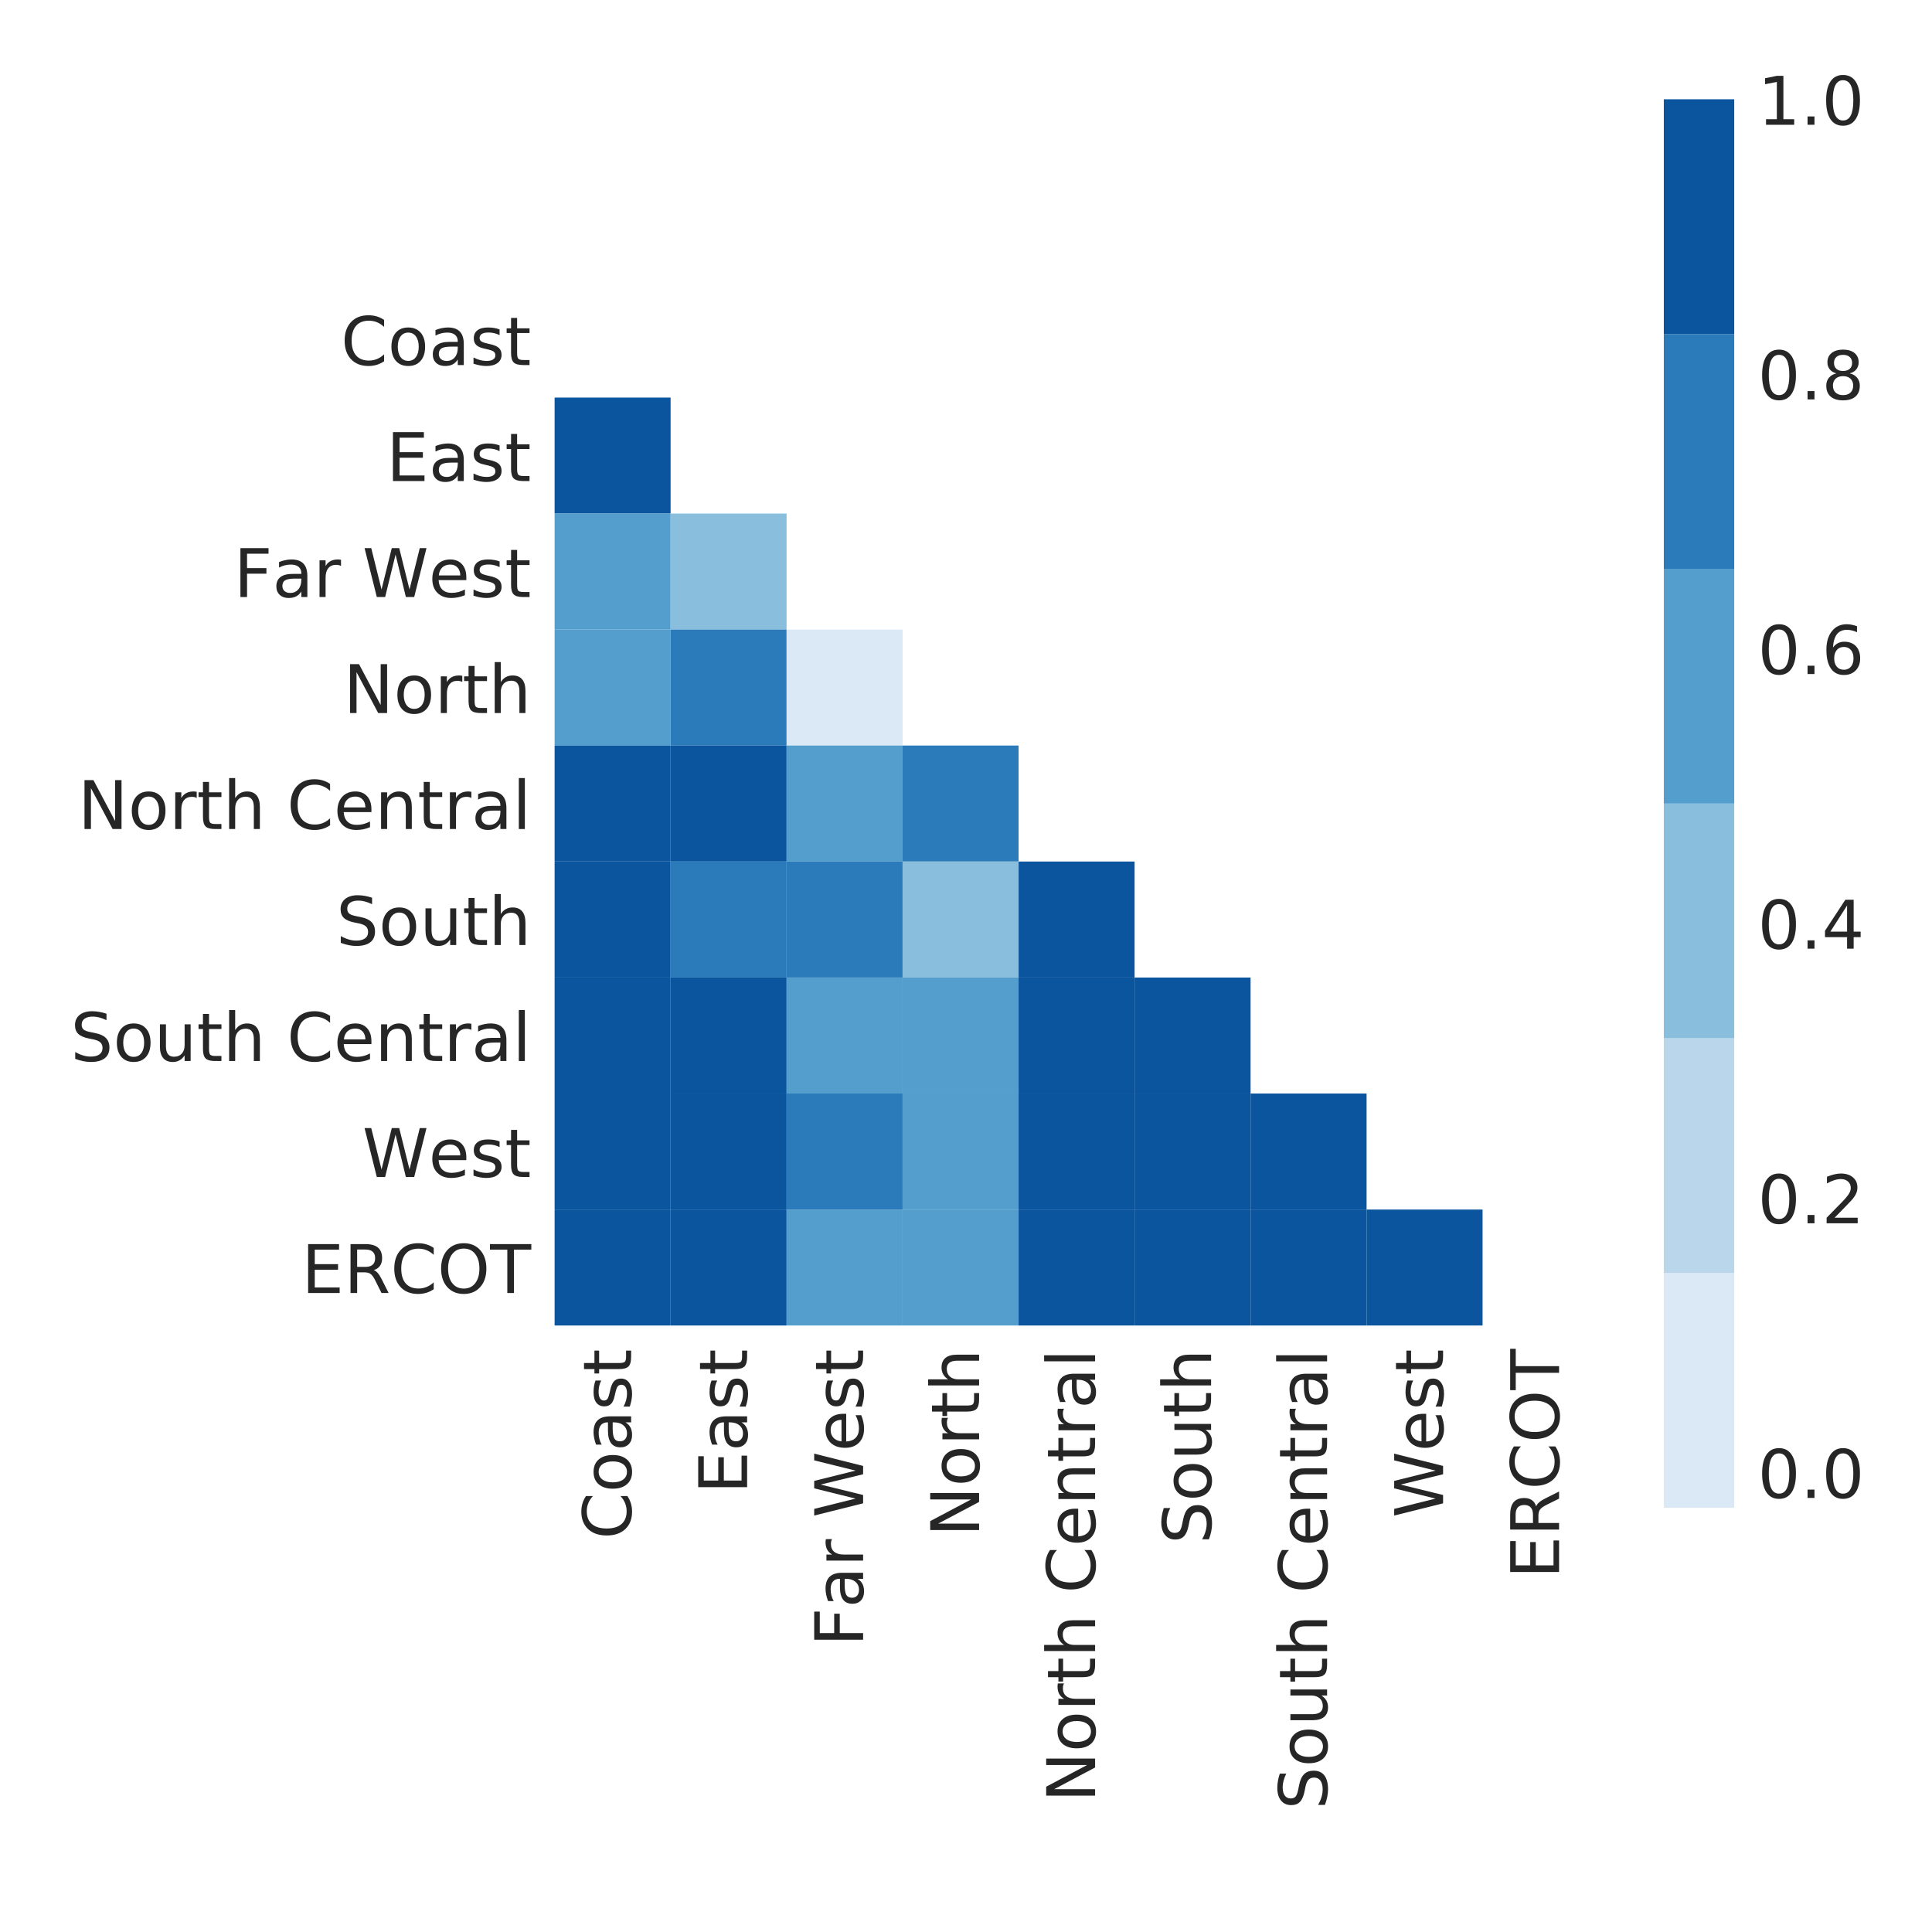 <?xml version="1.0" encoding="utf-8" standalone="no"?>
<!DOCTYPE svg PUBLIC "-//W3C//DTD SVG 1.1//EN"
  "http://www.w3.org/Graphics/SVG/1.1/DTD/svg11.dtd">
<!-- Created with matplotlib (http://matplotlib.org/) -->
<svg height="288pt" version="1.1" viewBox="0 0 288 288" width="288pt" xmlns="http://www.w3.org/2000/svg" xmlns:xlink="http://www.w3.org/1999/xlink">
 <defs>
  <style type="text/css">
*{stroke-linecap:butt;stroke-linejoin:round;}
  </style>
 </defs>
 <g id="figure_1">
  <g id="patch_1">
   <path d="M 0 288 
L 288 288 
L 288 0 
L 0 0 
z
" style="fill:#ffffff;"/>
  </g>
  <g id="axes_1">
   <g id="patch_2">
    <path d="M 82.675 197.593 
L 238.295 197.593 
L 238.295 41.972 
L 82.675 41.972 
z
" style="fill:#ffffff;"/>
   </g>
   <g id="matplotlib.axis_1">
    <g id="xtick_1">
     <g id="line2d_1"/>
     <g id="text_1">
      <!-- Coast -->
      <defs>
       <path d="M 64.406 67.281 
L 64.406 56.891 
Q 59.422 61.531 53.781 63.812 
Q 48.141 66.109 41.797 66.109 
Q 29.297 66.109 22.656 58.469 
Q 16.016 50.828 16.016 36.375 
Q 16.016 21.969 22.656 14.328 
Q 29.297 6.688 41.797 6.688 
Q 48.141 6.688 53.781 8.984 
Q 59.422 11.281 64.406 15.922 
L 64.406 5.609 
Q 59.234 2.094 53.438 0.328 
Q 47.656 -1.422 41.219 -1.422 
Q 24.656 -1.422 15.125 8.703 
Q 5.609 18.844 5.609 36.375 
Q 5.609 53.953 15.125 64.078 
Q 24.656 74.219 41.219 74.219 
Q 47.75 74.219 53.531 72.484 
Q 59.328 70.75 64.406 67.281 
z
" id="DejaVuSans-43"/>
       <path d="M 30.609 48.391 
Q 23.391 48.391 19.188 42.75 
Q 14.984 37.109 14.984 27.297 
Q 14.984 17.484 19.156 11.844 
Q 23.344 6.203 30.609 6.203 
Q 37.797 6.203 41.984 11.859 
Q 46.188 17.531 46.188 27.297 
Q 46.188 37.016 41.984 42.703 
Q 37.797 48.391 30.609 48.391 
z
M 30.609 56 
Q 42.328 56 49.016 48.375 
Q 55.719 40.766 55.719 27.297 
Q 55.719 13.875 49.016 6.219 
Q 42.328 -1.422 30.609 -1.422 
Q 18.844 -1.422 12.172 6.219 
Q 5.516 13.875 5.516 27.297 
Q 5.516 40.766 12.172 48.375 
Q 18.844 56 30.609 56 
z
" id="DejaVuSans-6f"/>
       <path d="M 34.281 27.484 
Q 23.391 27.484 19.188 25 
Q 14.984 22.516 14.984 16.5 
Q 14.984 11.719 18.141 8.906 
Q 21.297 6.109 26.703 6.109 
Q 34.188 6.109 38.703 11.406 
Q 43.219 16.703 43.219 25.484 
L 43.219 27.484 
z
M 52.203 31.203 
L 52.203 0 
L 43.219 0 
L 43.219 8.297 
Q 40.141 3.328 35.547 0.953 
Q 30.953 -1.422 24.312 -1.422 
Q 15.922 -1.422 10.953 3.297 
Q 6 8.016 6 15.922 
Q 6 25.141 12.172 29.828 
Q 18.359 34.516 30.609 34.516 
L 43.219 34.516 
L 43.219 35.406 
Q 43.219 41.609 39.141 45 
Q 35.062 48.391 27.688 48.391 
Q 23 48.391 18.547 47.266 
Q 14.109 46.141 10.016 43.891 
L 10.016 52.203 
Q 14.938 54.109 19.578 55.047 
Q 24.219 56 28.609 56 
Q 40.484 56 46.344 49.844 
Q 52.203 43.703 52.203 31.203 
z
" id="DejaVuSans-61"/>
       <path d="M 44.281 53.078 
L 44.281 44.578 
Q 40.484 46.531 36.375 47.5 
Q 32.281 48.484 27.875 48.484 
Q 21.188 48.484 17.844 46.438 
Q 14.5 44.391 14.5 40.281 
Q 14.5 37.156 16.891 35.375 
Q 19.281 33.594 26.516 31.984 
L 29.594 31.297 
Q 39.156 29.25 43.188 25.516 
Q 47.219 21.781 47.219 15.094 
Q 47.219 7.469 41.188 3.016 
Q 35.156 -1.422 24.609 -1.422 
Q 20.219 -1.422 15.453 -0.562 
Q 10.688 0.297 5.422 2 
L 5.422 11.281 
Q 10.406 8.688 15.234 7.391 
Q 20.062 6.109 24.812 6.109 
Q 31.156 6.109 34.562 8.281 
Q 37.984 10.453 37.984 14.406 
Q 37.984 18.062 35.516 20.016 
Q 33.062 21.969 24.703 23.781 
L 21.578 24.516 
Q 13.234 26.266 9.516 29.906 
Q 5.812 33.547 5.812 39.891 
Q 5.812 47.609 11.281 51.797 
Q 16.75 56 26.812 56 
Q 31.781 56 36.172 55.266 
Q 40.578 54.547 44.281 53.078 
z
" id="DejaVuSans-73"/>
       <path d="M 18.312 70.219 
L 18.312 54.688 
L 36.812 54.688 
L 36.812 47.703 
L 18.312 47.703 
L 18.312 18.016 
Q 18.312 11.328 20.141 9.422 
Q 21.969 7.516 27.594 7.516 
L 36.812 7.516 
L 36.812 0 
L 27.594 0 
Q 17.188 0 13.234 3.875 
Q 9.281 7.766 9.281 18.016 
L 9.281 47.703 
L 2.688 47.703 
L 2.688 54.688 
L 9.281 54.688 
L 9.281 70.219 
z
" id="DejaVuSans-74"/>
      </defs>
      <g style="fill:#262626;" transform="translate(94.08 229.452)rotate(-90)scale(0.1 -0.1)">
       <use xlink:href="#DejaVuSans-43"/>
       <use x="69.824" xlink:href="#DejaVuSans-6f"/>
       <use x="131.006" xlink:href="#DejaVuSans-61"/>
       <use x="192.285" xlink:href="#DejaVuSans-73"/>
       <use x="244.385" xlink:href="#DejaVuSans-74"/>
      </g>
     </g>
    </g>
    <g id="xtick_2">
     <g id="line2d_2"/>
     <g id="text_2">
      <!-- East -->
      <defs>
       <path d="M 9.812 72.906 
L 55.906 72.906 
L 55.906 64.594 
L 19.672 64.594 
L 19.672 43.016 
L 54.391 43.016 
L 54.391 34.719 
L 19.672 34.719 
L 19.672 8.297 
L 56.781 8.297 
L 56.781 0 
L 9.812 0 
z
" id="DejaVuSans-45"/>
      </defs>
      <g style="fill:#262626;" transform="translate(111.371 222.669)rotate(-90)scale(0.1 -0.1)">
       <use xlink:href="#DejaVuSans-45"/>
       <use x="63.184" xlink:href="#DejaVuSans-61"/>
       <use x="124.463" xlink:href="#DejaVuSans-73"/>
       <use x="176.562" xlink:href="#DejaVuSans-74"/>
      </g>
     </g>
    </g>
    <g id="xtick_3">
     <g id="line2d_3"/>
     <g id="text_3">
      <!-- Far West -->
      <defs>
       <path d="M 9.812 72.906 
L 51.703 72.906 
L 51.703 64.594 
L 19.672 64.594 
L 19.672 43.109 
L 48.578 43.109 
L 48.578 34.812 
L 19.672 34.812 
L 19.672 0 
L 9.812 0 
z
" id="DejaVuSans-46"/>
       <path d="M 41.109 46.297 
Q 39.594 47.172 37.812 47.578 
Q 36.031 48 33.891 48 
Q 26.266 48 22.188 43.047 
Q 18.109 38.094 18.109 28.812 
L 18.109 0 
L 9.078 0 
L 9.078 54.688 
L 18.109 54.688 
L 18.109 46.188 
Q 20.953 51.172 25.484 53.578 
Q 30.031 56 36.531 56 
Q 37.453 56 38.578 55.875 
Q 39.703 55.766 41.062 55.516 
z
" id="DejaVuSans-72"/>
       <path id="DejaVuSans-20"/>
       <path d="M 3.328 72.906 
L 13.281 72.906 
L 28.609 11.281 
L 43.891 72.906 
L 54.984 72.906 
L 70.312 11.281 
L 85.594 72.906 
L 95.609 72.906 
L 77.297 0 
L 64.891 0 
L 49.516 63.281 
L 33.984 0 
L 21.578 0 
z
" id="DejaVuSans-57"/>
       <path d="M 56.203 29.594 
L 56.203 25.203 
L 14.891 25.203 
Q 15.484 15.922 20.484 11.062 
Q 25.484 6.203 34.422 6.203 
Q 39.594 6.203 44.453 7.469 
Q 49.312 8.734 54.109 11.281 
L 54.109 2.781 
Q 49.266 0.734 44.188 -0.344 
Q 39.109 -1.422 33.891 -1.422 
Q 20.797 -1.422 13.156 6.188 
Q 5.516 13.812 5.516 26.812 
Q 5.516 40.234 12.766 48.109 
Q 20.016 56 32.328 56 
Q 43.359 56 49.781 48.891 
Q 56.203 41.797 56.203 29.594 
z
M 47.219 32.234 
Q 47.125 39.594 43.094 43.984 
Q 39.062 48.391 32.422 48.391 
Q 24.906 48.391 20.391 44.141 
Q 15.875 39.891 15.188 32.172 
z
" id="DejaVuSans-65"/>
      </defs>
      <g style="fill:#262626;" transform="translate(128.662 245.41)rotate(-90)scale(0.1 -0.1)">
       <use xlink:href="#DejaVuSans-46"/>
       <use x="57.379" xlink:href="#DejaVuSans-61"/>
       <use x="118.658" xlink:href="#DejaVuSans-72"/>
       <use x="159.771" xlink:href="#DejaVuSans-20"/>
       <use x="191.559" xlink:href="#DejaVuSans-57"/>
       <use x="290.357" xlink:href="#DejaVuSans-65"/>
       <use x="351.881" xlink:href="#DejaVuSans-73"/>
       <use x="403.98" xlink:href="#DejaVuSans-74"/>
      </g>
     </g>
    </g>
    <g id="xtick_4">
     <g id="line2d_4"/>
     <g id="text_4">
      <!-- North -->
      <defs>
       <path d="M 9.812 72.906 
L 23.094 72.906 
L 55.422 11.922 
L 55.422 72.906 
L 64.984 72.906 
L 64.984 0 
L 51.703 0 
L 19.391 60.984 
L 19.391 0 
L 9.812 0 
z
" id="DejaVuSans-4e"/>
       <path d="M 54.891 33.016 
L 54.891 0 
L 45.906 0 
L 45.906 32.719 
Q 45.906 40.484 42.875 44.328 
Q 39.844 48.188 33.797 48.188 
Q 26.516 48.188 22.312 43.547 
Q 18.109 38.922 18.109 30.906 
L 18.109 0 
L 9.078 0 
L 9.078 75.984 
L 18.109 75.984 
L 18.109 46.188 
Q 21.344 51.125 25.703 53.562 
Q 30.078 56 35.797 56 
Q 45.219 56 50.047 50.172 
Q 54.891 44.344 54.891 33.016 
z
" id="DejaVuSans-68"/>
      </defs>
      <g style="fill:#262626;" transform="translate(145.953 229.061)rotate(-90)scale(0.1 -0.1)">
       <use xlink:href="#DejaVuSans-4e"/>
       <use x="74.805" xlink:href="#DejaVuSans-6f"/>
       <use x="135.986" xlink:href="#DejaVuSans-72"/>
       <use x="177.1" xlink:href="#DejaVuSans-74"/>
       <use x="216.309" xlink:href="#DejaVuSans-68"/>
      </g>
     </g>
    </g>
    <g id="xtick_5">
     <g id="line2d_5"/>
     <g id="text_5">
      <!-- North Central -->
      <defs>
       <path d="M 54.891 33.016 
L 54.891 0 
L 45.906 0 
L 45.906 32.719 
Q 45.906 40.484 42.875 44.328 
Q 39.844 48.188 33.797 48.188 
Q 26.516 48.188 22.312 43.547 
Q 18.109 38.922 18.109 30.906 
L 18.109 0 
L 9.078 0 
L 9.078 54.688 
L 18.109 54.688 
L 18.109 46.188 
Q 21.344 51.125 25.703 53.562 
Q 30.078 56 35.797 56 
Q 45.219 56 50.047 50.172 
Q 54.891 44.344 54.891 33.016 
z
" id="DejaVuSans-6e"/>
       <path d="M 9.422 75.984 
L 18.406 75.984 
L 18.406 0 
L 9.422 0 
z
" id="DejaVuSans-6c"/>
      </defs>
      <g style="fill:#262626;" transform="translate(163.244 268.65)rotate(-90)scale(0.1 -0.1)">
       <use xlink:href="#DejaVuSans-4e"/>
       <use x="74.805" xlink:href="#DejaVuSans-6f"/>
       <use x="135.986" xlink:href="#DejaVuSans-72"/>
       <use x="177.1" xlink:href="#DejaVuSans-74"/>
       <use x="216.309" xlink:href="#DejaVuSans-68"/>
       <use x="279.688" xlink:href="#DejaVuSans-20"/>
       <use x="311.475" xlink:href="#DejaVuSans-43"/>
       <use x="381.299" xlink:href="#DejaVuSans-65"/>
       <use x="442.822" xlink:href="#DejaVuSans-6e"/>
       <use x="506.201" xlink:href="#DejaVuSans-74"/>
       <use x="545.41" xlink:href="#DejaVuSans-72"/>
       <use x="586.523" xlink:href="#DejaVuSans-61"/>
       <use x="647.803" xlink:href="#DejaVuSans-6c"/>
      </g>
     </g>
    </g>
    <g id="xtick_6">
     <g id="line2d_6"/>
     <g id="text_6">
      <!-- South -->
      <defs>
       <path d="M 53.516 70.516 
L 53.516 60.891 
Q 47.906 63.578 42.922 64.891 
Q 37.938 66.219 33.297 66.219 
Q 25.25 66.219 20.875 63.094 
Q 16.5 59.969 16.5 54.203 
Q 16.5 49.359 19.406 46.891 
Q 22.312 44.438 30.422 42.922 
L 36.375 41.703 
Q 47.406 39.594 52.656 34.297 
Q 57.906 29 57.906 20.125 
Q 57.906 9.516 50.797 4.047 
Q 43.703 -1.422 29.984 -1.422 
Q 24.812 -1.422 18.969 -0.25 
Q 13.141 0.922 6.891 3.219 
L 6.891 13.375 
Q 12.891 10.016 18.656 8.297 
Q 24.422 6.594 29.984 6.594 
Q 38.422 6.594 43.016 9.906 
Q 47.609 13.234 47.609 19.391 
Q 47.609 24.75 44.312 27.781 
Q 41.016 30.812 33.5 32.328 
L 27.484 33.5 
Q 16.453 35.688 11.516 40.375 
Q 6.594 45.062 6.594 53.422 
Q 6.594 63.094 13.406 68.656 
Q 20.219 74.219 32.172 74.219 
Q 37.312 74.219 42.625 73.281 
Q 47.953 72.359 53.516 70.516 
z
" id="DejaVuSans-53"/>
       <path d="M 8.5 21.578 
L 8.5 54.688 
L 17.484 54.688 
L 17.484 21.922 
Q 17.484 14.156 20.5 10.266 
Q 23.531 6.391 29.594 6.391 
Q 36.859 6.391 41.078 11.031 
Q 45.312 15.672 45.312 23.688 
L 45.312 54.688 
L 54.297 54.688 
L 54.297 0 
L 45.312 0 
L 45.312 8.406 
Q 42.047 3.422 37.719 1 
Q 33.406 -1.422 27.688 -1.422 
Q 18.266 -1.422 13.375 4.438 
Q 8.5 10.297 8.5 21.578 
z
M 31.109 56 
z
" id="DejaVuSans-75"/>
      </defs>
      <g style="fill:#262626;" transform="translate(180.535 230.155)rotate(-90)scale(0.1 -0.1)">
       <use xlink:href="#DejaVuSans-53"/>
       <use x="63.477" xlink:href="#DejaVuSans-6f"/>
       <use x="124.658" xlink:href="#DejaVuSans-75"/>
       <use x="188.037" xlink:href="#DejaVuSans-74"/>
       <use x="227.246" xlink:href="#DejaVuSans-68"/>
      </g>
     </g>
    </g>
    <g id="xtick_7">
     <g id="line2d_7"/>
     <g id="text_7">
      <!-- South Central -->
      <g style="fill:#262626;" transform="translate(197.827 269.744)rotate(-90)scale(0.1 -0.1)">
       <use xlink:href="#DejaVuSans-53"/>
       <use x="63.477" xlink:href="#DejaVuSans-6f"/>
       <use x="124.658" xlink:href="#DejaVuSans-75"/>
       <use x="188.037" xlink:href="#DejaVuSans-74"/>
       <use x="227.246" xlink:href="#DejaVuSans-68"/>
       <use x="290.625" xlink:href="#DejaVuSans-20"/>
       <use x="322.412" xlink:href="#DejaVuSans-43"/>
       <use x="392.236" xlink:href="#DejaVuSans-65"/>
       <use x="453.76" xlink:href="#DejaVuSans-6e"/>
       <use x="517.139" xlink:href="#DejaVuSans-74"/>
       <use x="556.348" xlink:href="#DejaVuSans-72"/>
       <use x="597.461" xlink:href="#DejaVuSans-61"/>
       <use x="658.74" xlink:href="#DejaVuSans-6c"/>
      </g>
     </g>
    </g>
    <g id="xtick_8">
     <g id="line2d_8"/>
     <g id="text_8">
      <!-- West -->
      <g style="fill:#262626;" transform="translate(215.118 226.255)rotate(-90)scale(0.1 -0.1)">
       <use xlink:href="#DejaVuSans-57"/>
       <use x="98.799" xlink:href="#DejaVuSans-65"/>
       <use x="160.322" xlink:href="#DejaVuSans-73"/>
       <use x="212.422" xlink:href="#DejaVuSans-74"/>
      </g>
     </g>
    </g>
    <g id="xtick_9">
     <g id="line2d_9"/>
     <g id="text_9">
      <!-- ERCOT -->
      <defs>
       <path d="M 44.391 34.188 
Q 47.562 33.109 50.562 29.594 
Q 53.562 26.078 56.594 19.922 
L 66.609 0 
L 56 0 
L 46.688 18.703 
Q 43.062 26.031 39.672 28.422 
Q 36.281 30.812 30.422 30.812 
L 19.672 30.812 
L 19.672 0 
L 9.812 0 
L 9.812 72.906 
L 32.078 72.906 
Q 44.578 72.906 50.734 67.672 
Q 56.891 62.453 56.891 51.906 
Q 56.891 45.016 53.688 40.469 
Q 50.484 35.938 44.391 34.188 
z
M 19.672 64.797 
L 19.672 38.922 
L 32.078 38.922 
Q 39.203 38.922 42.844 42.219 
Q 46.484 45.516 46.484 51.906 
Q 46.484 58.297 42.844 61.547 
Q 39.203 64.797 32.078 64.797 
z
" id="DejaVuSans-52"/>
       <path d="M 39.406 66.219 
Q 28.656 66.219 22.328 58.203 
Q 16.016 50.203 16.016 36.375 
Q 16.016 22.609 22.328 14.594 
Q 28.656 6.594 39.406 6.594 
Q 50.141 6.594 56.422 14.594 
Q 62.703 22.609 62.703 36.375 
Q 62.703 50.203 56.422 58.203 
Q 50.141 66.219 39.406 66.219 
z
M 39.406 74.219 
Q 54.734 74.219 63.906 63.938 
Q 73.094 53.656 73.094 36.375 
Q 73.094 19.141 63.906 8.859 
Q 54.734 -1.422 39.406 -1.422 
Q 24.031 -1.422 14.812 8.828 
Q 5.609 19.094 5.609 36.375 
Q 5.609 53.656 14.812 63.938 
Q 24.031 74.219 39.406 74.219 
z
" id="DejaVuSans-4f"/>
       <path d="M -0.297 72.906 
L 61.375 72.906 
L 61.375 64.594 
L 35.5 64.594 
L 35.5 0 
L 25.594 0 
L 25.594 64.594 
L -0.297 64.594 
z
" id="DejaVuSans-54"/>
      </defs>
      <g style="fill:#262626;" transform="translate(232.409 235.314)rotate(-90)scale(0.1 -0.1)">
       <use xlink:href="#DejaVuSans-45"/>
       <use x="63.184" xlink:href="#DejaVuSans-52"/>
       <use x="132.588" xlink:href="#DejaVuSans-43"/>
       <use x="202.412" xlink:href="#DejaVuSans-4f"/>
       <use x="281.123" xlink:href="#DejaVuSans-54"/>
      </g>
     </g>
    </g>
   </g>
   <g id="matplotlib.axis_2">
    <g id="ytick_1">
     <g id="line2d_10"/>
     <g id="text_10">
      <!-- Coast -->
      <g style="fill:#262626;" transform="translate(50.816 54.417)scale(0.1 -0.1)">
       <use xlink:href="#DejaVuSans-43"/>
       <use x="69.824" xlink:href="#DejaVuSans-6f"/>
       <use x="131.006" xlink:href="#DejaVuSans-61"/>
       <use x="192.285" xlink:href="#DejaVuSans-73"/>
       <use x="244.385" xlink:href="#DejaVuSans-74"/>
      </g>
     </g>
    </g>
    <g id="ytick_2">
     <g id="line2d_11"/>
     <g id="text_11">
      <!-- East -->
      <g style="fill:#262626;" transform="translate(57.598 71.708)scale(0.1 -0.1)">
       <use xlink:href="#DejaVuSans-45"/>
       <use x="63.184" xlink:href="#DejaVuSans-61"/>
       <use x="124.463" xlink:href="#DejaVuSans-73"/>
       <use x="176.562" xlink:href="#DejaVuSans-74"/>
      </g>
     </g>
    </g>
    <g id="ytick_3">
     <g id="line2d_12"/>
     <g id="text_12">
      <!-- Far West -->
      <g style="fill:#262626;" transform="translate(34.858 88.999)scale(0.1 -0.1)">
       <use xlink:href="#DejaVuSans-46"/>
       <use x="57.379" xlink:href="#DejaVuSans-61"/>
       <use x="118.658" xlink:href="#DejaVuSans-72"/>
       <use x="159.771" xlink:href="#DejaVuSans-20"/>
       <use x="191.559" xlink:href="#DejaVuSans-57"/>
       <use x="290.357" xlink:href="#DejaVuSans-65"/>
       <use x="351.881" xlink:href="#DejaVuSans-73"/>
       <use x="403.98" xlink:href="#DejaVuSans-74"/>
      </g>
     </g>
    </g>
    <g id="ytick_4">
     <g id="line2d_13"/>
     <g id="text_13">
      <!-- North -->
      <g style="fill:#262626;" transform="translate(51.206 106.291)scale(0.1 -0.1)">
       <use xlink:href="#DejaVuSans-4e"/>
       <use x="74.805" xlink:href="#DejaVuSans-6f"/>
       <use x="135.986" xlink:href="#DejaVuSans-72"/>
       <use x="177.1" xlink:href="#DejaVuSans-74"/>
       <use x="216.309" xlink:href="#DejaVuSans-68"/>
      </g>
     </g>
    </g>
    <g id="ytick_5">
     <g id="line2d_14"/>
     <g id="text_14">
      <!-- North Central -->
      <g style="fill:#262626;" transform="translate(11.617 123.582)scale(0.1 -0.1)">
       <use xlink:href="#DejaVuSans-4e"/>
       <use x="74.805" xlink:href="#DejaVuSans-6f"/>
       <use x="135.986" xlink:href="#DejaVuSans-72"/>
       <use x="177.1" xlink:href="#DejaVuSans-74"/>
       <use x="216.309" xlink:href="#DejaVuSans-68"/>
       <use x="279.688" xlink:href="#DejaVuSans-20"/>
       <use x="311.475" xlink:href="#DejaVuSans-43"/>
       <use x="381.299" xlink:href="#DejaVuSans-65"/>
       <use x="442.822" xlink:href="#DejaVuSans-6e"/>
       <use x="506.201" xlink:href="#DejaVuSans-74"/>
       <use x="545.41" xlink:href="#DejaVuSans-72"/>
       <use x="586.523" xlink:href="#DejaVuSans-61"/>
       <use x="647.803" xlink:href="#DejaVuSans-6c"/>
      </g>
     </g>
    </g>
    <g id="ytick_6">
     <g id="line2d_15"/>
     <g id="text_15">
      <!-- South -->
      <g style="fill:#262626;" transform="translate(50.112 140.873)scale(0.1 -0.1)">
       <use xlink:href="#DejaVuSans-53"/>
       <use x="63.477" xlink:href="#DejaVuSans-6f"/>
       <use x="124.658" xlink:href="#DejaVuSans-75"/>
       <use x="188.037" xlink:href="#DejaVuSans-74"/>
       <use x="227.246" xlink:href="#DejaVuSans-68"/>
      </g>
     </g>
    </g>
    <g id="ytick_7">
     <g id="line2d_16"/>
     <g id="text_16">
      <!-- South Central -->
      <g style="fill:#262626;" transform="translate(10.523 158.164)scale(0.1 -0.1)">
       <use xlink:href="#DejaVuSans-53"/>
       <use x="63.477" xlink:href="#DejaVuSans-6f"/>
       <use x="124.658" xlink:href="#DejaVuSans-75"/>
       <use x="188.037" xlink:href="#DejaVuSans-74"/>
       <use x="227.246" xlink:href="#DejaVuSans-68"/>
       <use x="290.625" xlink:href="#DejaVuSans-20"/>
       <use x="322.412" xlink:href="#DejaVuSans-43"/>
       <use x="392.236" xlink:href="#DejaVuSans-65"/>
       <use x="453.76" xlink:href="#DejaVuSans-6e"/>
       <use x="517.139" xlink:href="#DejaVuSans-74"/>
       <use x="556.348" xlink:href="#DejaVuSans-72"/>
       <use x="597.461" xlink:href="#DejaVuSans-61"/>
       <use x="658.74" xlink:href="#DejaVuSans-6c"/>
      </g>
     </g>
    </g>
    <g id="ytick_8">
     <g id="line2d_17"/>
     <g id="text_17">
      <!-- West -->
      <g style="fill:#262626;" transform="translate(54.013 175.455)scale(0.1 -0.1)">
       <use xlink:href="#DejaVuSans-57"/>
       <use x="98.799" xlink:href="#DejaVuSans-65"/>
       <use x="160.322" xlink:href="#DejaVuSans-73"/>
       <use x="212.422" xlink:href="#DejaVuSans-74"/>
      </g>
     </g>
    </g>
    <g id="ytick_9">
     <g id="line2d_18"/>
     <g id="text_18">
      <!-- ERCOT -->
      <g style="fill:#262626;" transform="translate(44.953 192.746)scale(0.1 -0.1)">
       <use xlink:href="#DejaVuSans-45"/>
       <use x="63.184" xlink:href="#DejaVuSans-52"/>
       <use x="132.588" xlink:href="#DejaVuSans-43"/>
       <use x="202.412" xlink:href="#DejaVuSans-4f"/>
       <use x="281.123" xlink:href="#DejaVuSans-54"/>
      </g>
     </g>
    </g>
   </g>
   <g id="QuadMesh_1">
    <path clip-path="url(#pe12da7e8a8)" d="M 82.675 41.972 
L 99.966 41.972 
L 99.966 59.264 
L 82.675 59.264 
L 82.675 41.972 
" style="fill:none;"/>
    <path clip-path="url(#pe12da7e8a8)" d="M 99.966 41.972 
L 117.257 41.972 
L 117.257 59.264 
L 99.966 59.264 
L 99.966 41.972 
" style="fill:none;"/>
    <path clip-path="url(#pe12da7e8a8)" d="M 117.257 41.972 
L 134.548 41.972 
L 134.548 59.264 
L 117.257 59.264 
L 117.257 41.972 
" style="fill:none;"/>
    <path clip-path="url(#pe12da7e8a8)" d="M 134.548 41.972 
L 151.839 41.972 
L 151.839 59.264 
L 134.548 59.264 
L 134.548 41.972 
" style="fill:none;"/>
    <path clip-path="url(#pe12da7e8a8)" d="M 151.839 41.972 
L 169.131 41.972 
L 169.131 59.264 
L 151.839 59.264 
L 151.839 41.972 
" style="fill:none;"/>
    <path clip-path="url(#pe12da7e8a8)" d="M 169.131 41.972 
L 186.422 41.972 
L 186.422 59.264 
L 169.131 59.264 
L 169.131 41.972 
" style="fill:none;"/>
    <path clip-path="url(#pe12da7e8a8)" d="M 186.422 41.972 
L 203.713 41.972 
L 203.713 59.264 
L 186.422 59.264 
L 186.422 41.972 
" style="fill:none;"/>
    <path clip-path="url(#pe12da7e8a8)" d="M 203.713 41.972 
L 221.004 41.972 
L 221.004 59.264 
L 203.713 59.264 
L 203.713 41.972 
" style="fill:none;"/>
    <path clip-path="url(#pe12da7e8a8)" d="M 221.004 41.972 
L 238.295 41.972 
L 238.295 59.264 
L 221.004 59.264 
L 221.004 41.972 
" style="fill:none;"/>
    <path clip-path="url(#pe12da7e8a8)" d="M 82.675 59.264 
L 99.966 59.264 
L 99.966 76.555 
L 82.675 76.555 
L 82.675 59.264 
" style="fill:#0b559f;"/>
    <path clip-path="url(#pe12da7e8a8)" d="M 99.966 59.264 
L 117.257 59.264 
L 117.257 76.555 
L 99.966 76.555 
L 99.966 59.264 
" style="fill:none;"/>
    <path clip-path="url(#pe12da7e8a8)" d="M 117.257 59.264 
L 134.548 59.264 
L 134.548 76.555 
L 117.257 76.555 
L 117.257 59.264 
" style="fill:none;"/>
    <path clip-path="url(#pe12da7e8a8)" d="M 134.548 59.264 
L 151.839 59.264 
L 151.839 76.555 
L 134.548 76.555 
L 134.548 59.264 
" style="fill:none;"/>
    <path clip-path="url(#pe12da7e8a8)" d="M 151.839 59.264 
L 169.131 59.264 
L 169.131 76.555 
L 151.839 76.555 
L 151.839 59.264 
" style="fill:none;"/>
    <path clip-path="url(#pe12da7e8a8)" d="M 169.131 59.264 
L 186.422 59.264 
L 186.422 76.555 
L 169.131 76.555 
L 169.131 59.264 
" style="fill:none;"/>
    <path clip-path="url(#pe12da7e8a8)" d="M 186.422 59.264 
L 203.713 59.264 
L 203.713 76.555 
L 186.422 76.555 
L 186.422 59.264 
" style="fill:none;"/>
    <path clip-path="url(#pe12da7e8a8)" d="M 203.713 59.264 
L 221.004 59.264 
L 221.004 76.555 
L 203.713 76.555 
L 203.713 59.264 
" style="fill:none;"/>
    <path clip-path="url(#pe12da7e8a8)" d="M 221.004 59.264 
L 238.295 59.264 
L 238.295 76.555 
L 221.004 76.555 
L 221.004 59.264 
" style="fill:none;"/>
    <path clip-path="url(#pe12da7e8a8)" d="M 82.675 76.555 
L 99.966 76.555 
L 99.966 93.846 
L 82.675 93.846 
L 82.675 76.555 
" style="fill:#539ecd;"/>
    <path clip-path="url(#pe12da7e8a8)" d="M 99.966 76.555 
L 117.257 76.555 
L 117.257 93.846 
L 99.966 93.846 
L 99.966 76.555 
" style="fill:#89bedc;"/>
    <path clip-path="url(#pe12da7e8a8)" d="M 117.257 76.555 
L 134.548 76.555 
L 134.548 93.846 
L 117.257 93.846 
L 117.257 76.555 
" style="fill:none;"/>
    <path clip-path="url(#pe12da7e8a8)" d="M 134.548 76.555 
L 151.839 76.555 
L 151.839 93.846 
L 134.548 93.846 
L 134.548 76.555 
" style="fill:none;"/>
    <path clip-path="url(#pe12da7e8a8)" d="M 151.839 76.555 
L 169.131 76.555 
L 169.131 93.846 
L 151.839 93.846 
L 151.839 76.555 
" style="fill:none;"/>
    <path clip-path="url(#pe12da7e8a8)" d="M 169.131 76.555 
L 186.422 76.555 
L 186.422 93.846 
L 169.131 93.846 
L 169.131 76.555 
" style="fill:none;"/>
    <path clip-path="url(#pe12da7e8a8)" d="M 186.422 76.555 
L 203.713 76.555 
L 203.713 93.846 
L 186.422 93.846 
L 186.422 76.555 
" style="fill:none;"/>
    <path clip-path="url(#pe12da7e8a8)" d="M 203.713 76.555 
L 221.004 76.555 
L 221.004 93.846 
L 203.713 93.846 
L 203.713 76.555 
" style="fill:none;"/>
    <path clip-path="url(#pe12da7e8a8)" d="M 221.004 76.555 
L 238.295 76.555 
L 238.295 93.846 
L 221.004 93.846 
L 221.004 76.555 
" style="fill:none;"/>
    <path clip-path="url(#pe12da7e8a8)" d="M 82.675 93.846 
L 99.966 93.846 
L 99.966 111.137 
L 82.675 111.137 
L 82.675 93.846 
" style="fill:#539ecd;"/>
    <path clip-path="url(#pe12da7e8a8)" d="M 99.966 93.846 
L 117.257 93.846 
L 117.257 111.137 
L 99.966 111.137 
L 99.966 93.846 
" style="fill:#2b7bba;"/>
    <path clip-path="url(#pe12da7e8a8)" d="M 117.257 93.846 
L 134.548 93.846 
L 134.548 111.137 
L 117.257 111.137 
L 117.257 93.846 
" style="fill:#dbe9f6;"/>
    <path clip-path="url(#pe12da7e8a8)" d="M 134.548 93.846 
L 151.839 93.846 
L 151.839 111.137 
L 134.548 111.137 
L 134.548 93.846 
" style="fill:none;"/>
    <path clip-path="url(#pe12da7e8a8)" d="M 151.839 93.846 
L 169.131 93.846 
L 169.131 111.137 
L 151.839 111.137 
L 151.839 93.846 
" style="fill:none;"/>
    <path clip-path="url(#pe12da7e8a8)" d="M 169.131 93.846 
L 186.422 93.846 
L 186.422 111.137 
L 169.131 111.137 
L 169.131 93.846 
" style="fill:none;"/>
    <path clip-path="url(#pe12da7e8a8)" d="M 186.422 93.846 
L 203.713 93.846 
L 203.713 111.137 
L 186.422 111.137 
L 186.422 93.846 
" style="fill:none;"/>
    <path clip-path="url(#pe12da7e8a8)" d="M 203.713 93.846 
L 221.004 93.846 
L 221.004 111.137 
L 203.713 111.137 
L 203.713 93.846 
" style="fill:none;"/>
    <path clip-path="url(#pe12da7e8a8)" d="M 221.004 93.846 
L 238.295 93.846 
L 238.295 111.137 
L 221.004 111.137 
L 221.004 93.846 
" style="fill:none;"/>
    <path clip-path="url(#pe12da7e8a8)" d="M 82.675 111.137 
L 99.966 111.137 
L 99.966 128.428 
L 82.675 128.428 
L 82.675 111.137 
" style="fill:#0b559f;"/>
    <path clip-path="url(#pe12da7e8a8)" d="M 99.966 111.137 
L 117.257 111.137 
L 117.257 128.428 
L 99.966 128.428 
L 99.966 111.137 
" style="fill:#0b559f;"/>
    <path clip-path="url(#pe12da7e8a8)" d="M 117.257 111.137 
L 134.548 111.137 
L 134.548 128.428 
L 117.257 128.428 
L 117.257 111.137 
" style="fill:#539ecd;"/>
    <path clip-path="url(#pe12da7e8a8)" d="M 134.548 111.137 
L 151.839 111.137 
L 151.839 128.428 
L 134.548 128.428 
L 134.548 111.137 
" style="fill:#2b7bba;"/>
    <path clip-path="url(#pe12da7e8a8)" d="M 151.839 111.137 
L 169.131 111.137 
L 169.131 128.428 
L 151.839 128.428 
L 151.839 111.137 
" style="fill:none;"/>
    <path clip-path="url(#pe12da7e8a8)" d="M 169.131 111.137 
L 186.422 111.137 
L 186.422 128.428 
L 169.131 128.428 
L 169.131 111.137 
" style="fill:none;"/>
    <path clip-path="url(#pe12da7e8a8)" d="M 186.422 111.137 
L 203.713 111.137 
L 203.713 128.428 
L 186.422 128.428 
L 186.422 111.137 
" style="fill:none;"/>
    <path clip-path="url(#pe12da7e8a8)" d="M 203.713 111.137 
L 221.004 111.137 
L 221.004 128.428 
L 203.713 128.428 
L 203.713 111.137 
" style="fill:none;"/>
    <path clip-path="url(#pe12da7e8a8)" d="M 221.004 111.137 
L 238.295 111.137 
L 238.295 128.428 
L 221.004 128.428 
L 221.004 111.137 
" style="fill:none;"/>
    <path clip-path="url(#pe12da7e8a8)" d="M 82.675 128.428 
L 99.966 128.428 
L 99.966 145.719 
L 82.675 145.719 
L 82.675 128.428 
" style="fill:#0b559f;"/>
    <path clip-path="url(#pe12da7e8a8)" d="M 99.966 128.428 
L 117.257 128.428 
L 117.257 145.719 
L 99.966 145.719 
L 99.966 128.428 
" style="fill:#2b7bba;"/>
    <path clip-path="url(#pe12da7e8a8)" d="M 117.257 128.428 
L 134.548 128.428 
L 134.548 145.719 
L 117.257 145.719 
L 117.257 128.428 
" style="fill:#2b7bba;"/>
    <path clip-path="url(#pe12da7e8a8)" d="M 134.548 128.428 
L 151.839 128.428 
L 151.839 145.719 
L 134.548 145.719 
L 134.548 128.428 
" style="fill:#89bedc;"/>
    <path clip-path="url(#pe12da7e8a8)" d="M 151.839 128.428 
L 169.131 128.428 
L 169.131 145.719 
L 151.839 145.719 
L 151.839 128.428 
" style="fill:#0b559f;"/>
    <path clip-path="url(#pe12da7e8a8)" d="M 169.131 128.428 
L 186.422 128.428 
L 186.422 145.719 
L 169.131 145.719 
L 169.131 128.428 
" style="fill:none;"/>
    <path clip-path="url(#pe12da7e8a8)" d="M 186.422 128.428 
L 203.713 128.428 
L 203.713 145.719 
L 186.422 145.719 
L 186.422 128.428 
" style="fill:none;"/>
    <path clip-path="url(#pe12da7e8a8)" d="M 203.713 128.428 
L 221.004 128.428 
L 221.004 145.719 
L 203.713 145.719 
L 203.713 128.428 
" style="fill:none;"/>
    <path clip-path="url(#pe12da7e8a8)" d="M 221.004 128.428 
L 238.295 128.428 
L 238.295 145.719 
L 221.004 145.719 
L 221.004 128.428 
" style="fill:none;"/>
    <path clip-path="url(#pe12da7e8a8)" d="M 82.675 145.719 
L 99.966 145.719 
L 99.966 163.01 
L 82.675 163.01 
L 82.675 145.719 
" style="fill:#0b559f;"/>
    <path clip-path="url(#pe12da7e8a8)" d="M 99.966 145.719 
L 117.257 145.719 
L 117.257 163.01 
L 99.966 163.01 
L 99.966 145.719 
" style="fill:#0b559f;"/>
    <path clip-path="url(#pe12da7e8a8)" d="M 117.257 145.719 
L 134.548 145.719 
L 134.548 163.01 
L 117.257 163.01 
L 117.257 145.719 
" style="fill:#539ecd;"/>
    <path clip-path="url(#pe12da7e8a8)" d="M 134.548 145.719 
L 151.839 145.719 
L 151.839 163.01 
L 134.548 163.01 
L 134.548 145.719 
" style="fill:#539ecd;"/>
    <path clip-path="url(#pe12da7e8a8)" d="M 151.839 145.719 
L 169.131 145.719 
L 169.131 163.01 
L 151.839 163.01 
L 151.839 145.719 
" style="fill:#0b559f;"/>
    <path clip-path="url(#pe12da7e8a8)" d="M 169.131 145.719 
L 186.422 145.719 
L 186.422 163.01 
L 169.131 163.01 
L 169.131 145.719 
" style="fill:#0b559f;"/>
    <path clip-path="url(#pe12da7e8a8)" d="M 186.422 145.719 
L 203.713 145.719 
L 203.713 163.01 
L 186.422 163.01 
L 186.422 145.719 
" style="fill:none;"/>
    <path clip-path="url(#pe12da7e8a8)" d="M 203.713 145.719 
L 221.004 145.719 
L 221.004 163.01 
L 203.713 163.01 
L 203.713 145.719 
" style="fill:none;"/>
    <path clip-path="url(#pe12da7e8a8)" d="M 221.004 145.719 
L 238.295 145.719 
L 238.295 163.01 
L 221.004 163.01 
L 221.004 145.719 
" style="fill:none;"/>
    <path clip-path="url(#pe12da7e8a8)" d="M 82.675 163.01 
L 99.966 163.01 
L 99.966 180.301 
L 82.675 180.301 
L 82.675 163.01 
" style="fill:#0b559f;"/>
    <path clip-path="url(#pe12da7e8a8)" d="M 99.966 163.01 
L 117.257 163.01 
L 117.257 180.301 
L 99.966 180.301 
L 99.966 163.01 
" style="fill:#0b559f;"/>
    <path clip-path="url(#pe12da7e8a8)" d="M 117.257 163.01 
L 134.548 163.01 
L 134.548 180.301 
L 117.257 180.301 
L 117.257 163.01 
" style="fill:#2b7bba;"/>
    <path clip-path="url(#pe12da7e8a8)" d="M 134.548 163.01 
L 151.839 163.01 
L 151.839 180.301 
L 134.548 180.301 
L 134.548 163.01 
" style="fill:#539ecd;"/>
    <path clip-path="url(#pe12da7e8a8)" d="M 151.839 163.01 
L 169.131 163.01 
L 169.131 180.301 
L 151.839 180.301 
L 151.839 163.01 
" style="fill:#0b559f;"/>
    <path clip-path="url(#pe12da7e8a8)" d="M 169.131 163.01 
L 186.422 163.01 
L 186.422 180.301 
L 169.131 180.301 
L 169.131 163.01 
" style="fill:#0b559f;"/>
    <path clip-path="url(#pe12da7e8a8)" d="M 186.422 163.01 
L 203.713 163.01 
L 203.713 180.301 
L 186.422 180.301 
L 186.422 163.01 
" style="fill:#0b559f;"/>
    <path clip-path="url(#pe12da7e8a8)" d="M 203.713 163.01 
L 221.004 163.01 
L 221.004 180.301 
L 203.713 180.301 
L 203.713 163.01 
" style="fill:none;"/>
    <path clip-path="url(#pe12da7e8a8)" d="M 221.004 163.01 
L 238.295 163.01 
L 238.295 180.301 
L 221.004 180.301 
L 221.004 163.01 
" style="fill:none;"/>
    <path clip-path="url(#pe12da7e8a8)" d="M 82.675 180.301 
L 99.966 180.301 
L 99.966 197.593 
L 82.675 197.593 
L 82.675 180.301 
" style="fill:#0b559f;"/>
    <path clip-path="url(#pe12da7e8a8)" d="M 99.966 180.301 
L 117.257 180.301 
L 117.257 197.593 
L 99.966 197.593 
L 99.966 180.301 
" style="fill:#0b559f;"/>
    <path clip-path="url(#pe12da7e8a8)" d="M 117.257 180.301 
L 134.548 180.301 
L 134.548 197.593 
L 117.257 197.593 
L 117.257 180.301 
" style="fill:#539ecd;"/>
    <path clip-path="url(#pe12da7e8a8)" d="M 134.548 180.301 
L 151.839 180.301 
L 151.839 197.593 
L 134.548 197.593 
L 134.548 180.301 
" style="fill:#539ecd;"/>
    <path clip-path="url(#pe12da7e8a8)" d="M 151.839 180.301 
L 169.131 180.301 
L 169.131 197.593 
L 151.839 197.593 
L 151.839 180.301 
" style="fill:#0b559f;"/>
    <path clip-path="url(#pe12da7e8a8)" d="M 169.131 180.301 
L 186.422 180.301 
L 186.422 197.593 
L 169.131 197.593 
L 169.131 180.301 
" style="fill:#0b559f;"/>
    <path clip-path="url(#pe12da7e8a8)" d="M 186.422 180.301 
L 203.713 180.301 
L 203.713 197.593 
L 186.422 197.593 
L 186.422 180.301 
" style="fill:#0b559f;"/>
    <path clip-path="url(#pe12da7e8a8)" d="M 203.713 180.301 
L 221.004 180.301 
L 221.004 197.593 
L 203.713 197.593 
L 203.713 180.301 
" style="fill:#0b559f;"/>
    <path clip-path="url(#pe12da7e8a8)" d="M 221.004 180.301 
L 238.295 180.301 
L 238.295 197.593 
L 221.004 197.593 
L 221.004 180.301 
" style="fill:none;"/>
   </g>
  </g>
  <g id="axes_2">
   <g id="patch_3">
    <path clip-path="url(#p95dc242fca)" d="M 248.021 224.765 
L 248.021 189.771 
L 248.021 49.794 
L 248.021 14.8 
L 258.519 14.8 
L 258.519 49.794 
L 258.519 189.771 
L 258.519 224.765 
z
" style="fill:#ffffff;stroke:#ffffff;stroke-linejoin:miter;stroke-width:0.01;"/>
   </g>
   <g id="matplotlib.axis_3"/>
   <g id="matplotlib.axis_4">
    <g id="ytick_10">
     <g id="line2d_19"/>
     <g id="text_19">
      <!-- 0.0 -->
      <defs>
       <path d="M 31.781 66.406 
Q 24.172 66.406 20.328 58.906 
Q 16.5 51.422 16.5 36.375 
Q 16.5 21.391 20.328 13.891 
Q 24.172 6.391 31.781 6.391 
Q 39.453 6.391 43.281 13.891 
Q 47.125 21.391 47.125 36.375 
Q 47.125 51.422 43.281 58.906 
Q 39.453 66.406 31.781 66.406 
z
M 31.781 74.219 
Q 44.047 74.219 50.516 64.516 
Q 56.984 54.828 56.984 36.375 
Q 56.984 17.969 50.516 8.266 
Q 44.047 -1.422 31.781 -1.422 
Q 19.531 -1.422 13.062 8.266 
Q 6.594 17.969 6.594 36.375 
Q 6.594 54.828 13.062 64.516 
Q 19.531 74.219 31.781 74.219 
z
" id="DejaVuSans-30"/>
       <path d="M 10.688 12.406 
L 21 12.406 
L 21 0 
L 10.688 0 
z
" id="DejaVuSans-2e"/>
      </defs>
      <g style="fill:#262626;" transform="translate(262.019 223.293)scale(0.1 -0.1)">
       <use xlink:href="#DejaVuSans-30"/>
       <use x="63.623" xlink:href="#DejaVuSans-2e"/>
       <use x="95.41" xlink:href="#DejaVuSans-30"/>
      </g>
     </g>
    </g>
    <g id="ytick_11">
     <g id="line2d_20"/>
     <g id="text_20">
      <!-- 0.2 -->
      <defs>
       <path d="M 19.188 8.297 
L 53.609 8.297 
L 53.609 0 
L 7.328 0 
L 7.328 8.297 
Q 12.938 14.109 22.625 23.891 
Q 32.328 33.688 34.812 36.531 
Q 39.547 41.844 41.422 45.531 
Q 43.312 49.219 43.312 52.781 
Q 43.312 58.594 39.234 62.25 
Q 35.156 65.922 28.609 65.922 
Q 23.969 65.922 18.812 64.312 
Q 13.672 62.703 7.812 59.422 
L 7.812 69.391 
Q 13.766 71.781 18.938 73 
Q 24.125 74.219 28.422 74.219 
Q 39.75 74.219 46.484 68.547 
Q 53.219 62.891 53.219 53.422 
Q 53.219 48.922 51.531 44.891 
Q 49.859 40.875 45.406 35.406 
Q 44.188 33.984 37.641 27.219 
Q 31.109 20.453 19.188 8.297 
z
" id="DejaVuSans-32"/>
      </defs>
      <g style="fill:#262626;" transform="translate(262.019 182.355)scale(0.1 -0.1)">
       <use xlink:href="#DejaVuSans-30"/>
       <use x="63.623" xlink:href="#DejaVuSans-2e"/>
       <use x="95.41" xlink:href="#DejaVuSans-32"/>
      </g>
     </g>
    </g>
    <g id="ytick_12">
     <g id="line2d_21"/>
     <g id="text_21">
      <!-- 0.4 -->
      <defs>
       <path d="M 37.797 64.312 
L 12.891 25.391 
L 37.797 25.391 
z
M 35.203 72.906 
L 47.609 72.906 
L 47.609 25.391 
L 58.016 25.391 
L 58.016 17.188 
L 47.609 17.188 
L 47.609 0 
L 37.797 0 
L 37.797 17.188 
L 4.891 17.188 
L 4.891 26.703 
z
" id="DejaVuSans-34"/>
      </defs>
      <g style="fill:#262626;" transform="translate(262.019 141.416)scale(0.1 -0.1)">
       <use xlink:href="#DejaVuSans-30"/>
       <use x="63.623" xlink:href="#DejaVuSans-2e"/>
       <use x="95.41" xlink:href="#DejaVuSans-34"/>
      </g>
     </g>
    </g>
    <g id="ytick_13">
     <g id="line2d_22"/>
     <g id="text_22">
      <!-- 0.6 -->
      <defs>
       <path d="M 33.016 40.375 
Q 26.375 40.375 22.484 35.828 
Q 18.609 31.297 18.609 23.391 
Q 18.609 15.531 22.484 10.953 
Q 26.375 6.391 33.016 6.391 
Q 39.656 6.391 43.531 10.953 
Q 47.406 15.531 47.406 23.391 
Q 47.406 31.297 43.531 35.828 
Q 39.656 40.375 33.016 40.375 
z
M 52.594 71.297 
L 52.594 62.312 
Q 48.875 64.062 45.094 64.984 
Q 41.312 65.922 37.594 65.922 
Q 27.828 65.922 22.672 59.328 
Q 17.531 52.734 16.797 39.406 
Q 19.672 43.656 24.016 45.922 
Q 28.375 48.188 33.594 48.188 
Q 44.578 48.188 50.953 41.516 
Q 57.328 34.859 57.328 23.391 
Q 57.328 12.156 50.688 5.359 
Q 44.047 -1.422 33.016 -1.422 
Q 20.359 -1.422 13.672 8.266 
Q 6.984 17.969 6.984 36.375 
Q 6.984 53.656 15.188 63.938 
Q 23.391 74.219 37.203 74.219 
Q 40.922 74.219 44.703 73.484 
Q 48.484 72.75 52.594 71.297 
z
" id="DejaVuSans-36"/>
      </defs>
      <g style="fill:#262626;" transform="translate(262.019 100.477)scale(0.1 -0.1)">
       <use xlink:href="#DejaVuSans-30"/>
       <use x="63.623" xlink:href="#DejaVuSans-2e"/>
       <use x="95.41" xlink:href="#DejaVuSans-36"/>
      </g>
     </g>
    </g>
    <g id="ytick_14">
     <g id="line2d_23"/>
     <g id="text_23">
      <!-- 0.8 -->
      <defs>
       <path d="M 31.781 34.625 
Q 24.75 34.625 20.719 30.859 
Q 16.703 27.094 16.703 20.516 
Q 16.703 13.922 20.719 10.156 
Q 24.75 6.391 31.781 6.391 
Q 38.812 6.391 42.859 10.172 
Q 46.922 13.969 46.922 20.516 
Q 46.922 27.094 42.891 30.859 
Q 38.875 34.625 31.781 34.625 
z
M 21.922 38.812 
Q 15.578 40.375 12.031 44.719 
Q 8.5 49.078 8.5 55.328 
Q 8.5 64.062 14.719 69.141 
Q 20.953 74.219 31.781 74.219 
Q 42.672 74.219 48.875 69.141 
Q 55.078 64.062 55.078 55.328 
Q 55.078 49.078 51.531 44.719 
Q 48 40.375 41.703 38.812 
Q 48.828 37.156 52.797 32.312 
Q 56.781 27.484 56.781 20.516 
Q 56.781 9.906 50.312 4.234 
Q 43.844 -1.422 31.781 -1.422 
Q 19.734 -1.422 13.25 4.234 
Q 6.781 9.906 6.781 20.516 
Q 6.781 27.484 10.781 32.312 
Q 14.797 37.156 21.922 38.812 
z
M 18.312 54.391 
Q 18.312 48.734 21.844 45.562 
Q 25.391 42.391 31.781 42.391 
Q 38.141 42.391 41.719 45.562 
Q 45.312 48.734 45.312 54.391 
Q 45.312 60.062 41.719 63.234 
Q 38.141 66.406 31.781 66.406 
Q 25.391 66.406 21.844 63.234 
Q 18.312 60.062 18.312 54.391 
z
" id="DejaVuSans-38"/>
      </defs>
      <g style="fill:#262626;" transform="translate(262.019 59.538)scale(0.1 -0.1)">
       <use xlink:href="#DejaVuSans-30"/>
       <use x="63.623" xlink:href="#DejaVuSans-2e"/>
       <use x="95.41" xlink:href="#DejaVuSans-38"/>
      </g>
     </g>
    </g>
    <g id="ytick_15">
     <g id="line2d_24"/>
     <g id="text_24">
      <!-- 1.0 -->
      <defs>
       <path d="M 12.406 8.297 
L 28.516 8.297 
L 28.516 63.922 
L 10.984 60.406 
L 10.984 69.391 
L 28.422 72.906 
L 38.281 72.906 
L 38.281 8.297 
L 54.391 8.297 
L 54.391 0 
L 12.406 0 
z
" id="DejaVuSans-31"/>
      </defs>
      <g style="fill:#262626;" transform="translate(262.019 18.599)scale(0.1 -0.1)">
       <use xlink:href="#DejaVuSans-31"/>
       <use x="63.623" xlink:href="#DejaVuSans-2e"/>
       <use x="95.41" xlink:href="#DejaVuSans-30"/>
      </g>
     </g>
    </g>
   </g>
   <g id="QuadMesh_2">
    <path clip-path="url(#p95dc242fca)" d="M 248.021 224.765 
L 258.519 224.765 
L 258.519 189.771 
L 248.021 189.771 
L 248.021 224.765 
" style="fill:#dbe9f6;"/>
    <path clip-path="url(#p95dc242fca)" d="M 248.021 189.771 
L 258.519 189.771 
L 258.519 154.777 
L 248.021 154.777 
L 248.021 189.771 
" style="fill:#bad6eb;"/>
    <path clip-path="url(#p95dc242fca)" d="M 248.021 154.777 
L 258.519 154.777 
L 258.519 119.782 
L 248.021 119.782 
L 248.021 154.777 
" style="fill:#89bedc;"/>
    <path clip-path="url(#p95dc242fca)" d="M 248.021 119.782 
L 258.519 119.782 
L 258.519 84.788 
L 248.021 84.788 
L 248.021 119.782 
" style="fill:#539ecd;"/>
    <path clip-path="url(#p95dc242fca)" d="M 248.021 84.788 
L 258.519 84.788 
L 258.519 49.794 
L 248.021 49.794 
L 248.021 84.788 
" style="fill:#2b7bba;"/>
    <path clip-path="url(#p95dc242fca)" d="M 248.021 49.794 
L 258.519 49.794 
L 258.519 14.8 
L 248.021 14.8 
L 248.021 49.794 
" style="fill:#0b559f;"/>
   </g>
   <g id="patch_4">
    <path d="M 248.021 224.765 
L 248.021 189.771 
L 248.021 49.794 
L 248.021 14.8 
L 258.519 14.8 
L 258.519 49.794 
L 258.519 189.771 
L 258.519 224.765 
z
" style="fill:none;"/>
   </g>
  </g>
 </g>
 <defs>
  <clipPath id="pe12da7e8a8">
   <rect height="155.62" width="155.62" x="82.675" y="41.972"/>
  </clipPath>
  <clipPath id="p95dc242fca">
   <rect height="209.965" width="10.498" x="248.021" y="14.8"/>
  </clipPath>
 </defs>
</svg>
